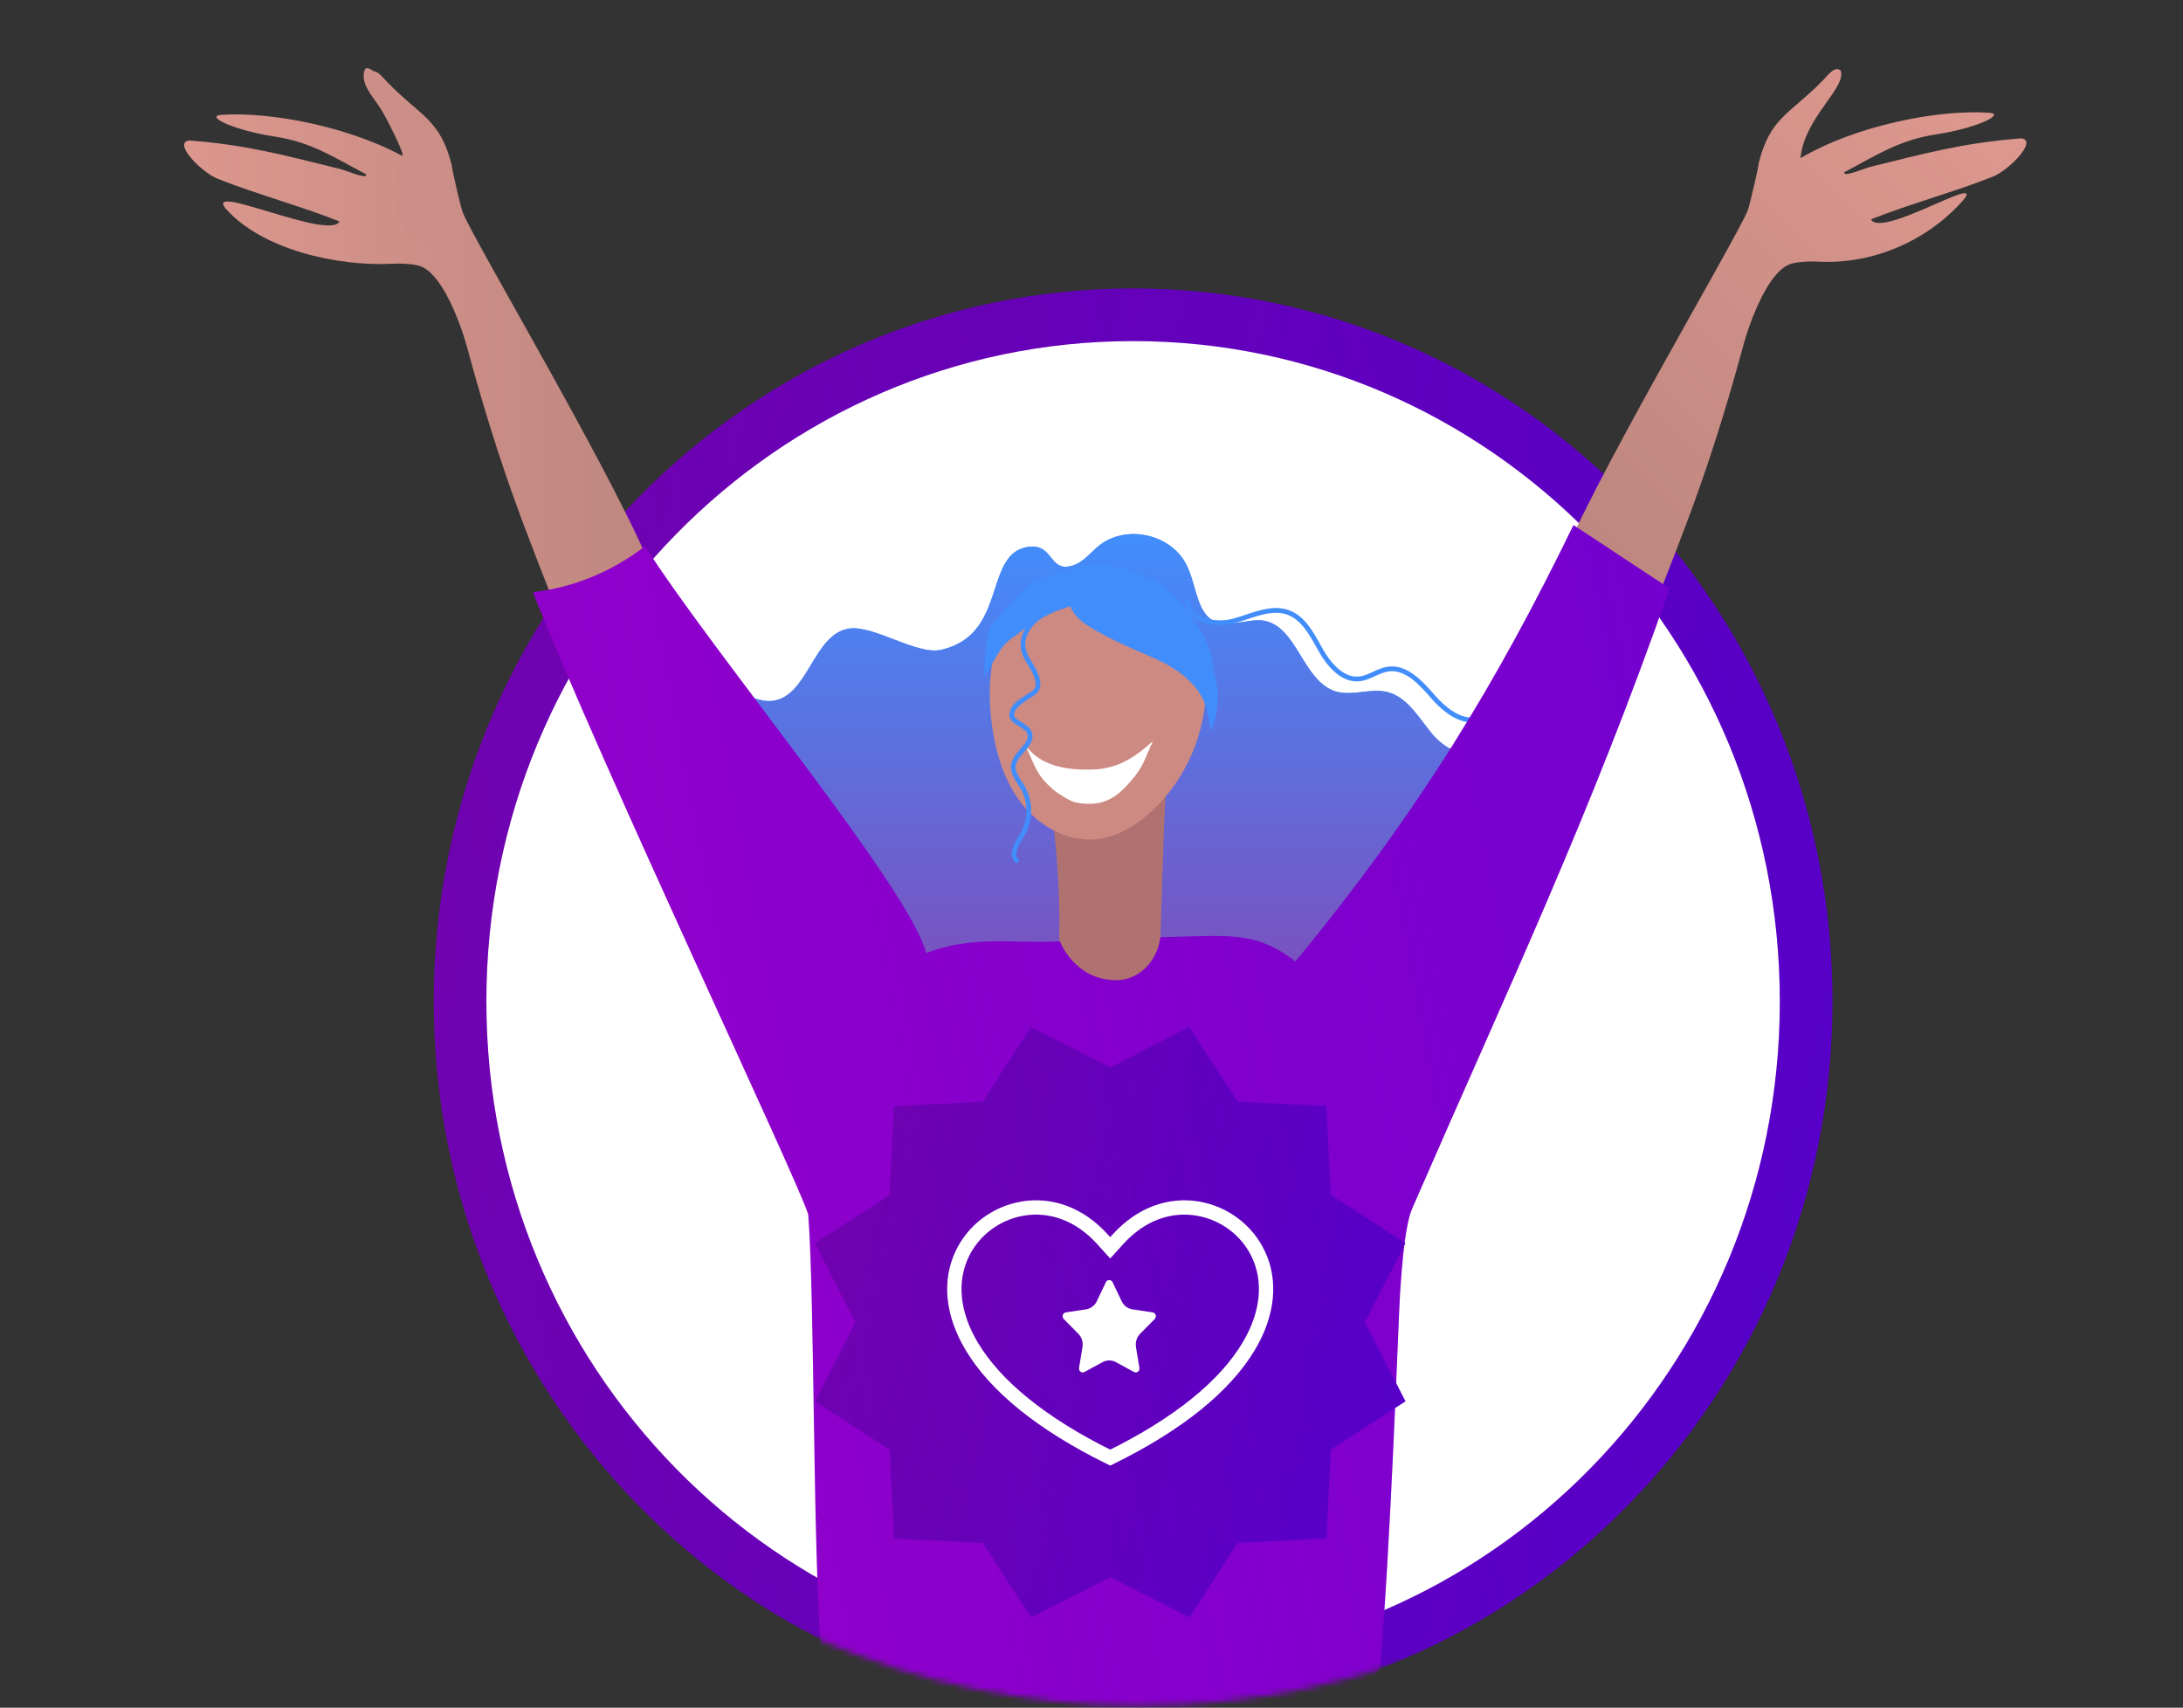 <svg width="372" height="291" viewBox="0 0 372 291" fill="none" xmlns="http://www.w3.org/2000/svg">
<rect x="0" y="0" width="372" height="291" fill="#333333" stroke="none"/>
<mask id="mask0_89:1269" style="mask-type:alpha" maskUnits="userSpaceOnUse" x="0" y="0" width="372" height="291">
<path d="M334.503 147.638C334.503 226.64 271.682 290.684 194.188 290.684C116.695 290.684 53.874 226.64 53.874 147.638C-96.262 -5.42 106.937 0.024 184.431 0.024C484.519 0.024 334.503 68.636 334.503 147.638Z" fill="#C4C4C4"/>
</mask>
<g mask="url(#mask0_89:1269)">
<path d="M307.779 170.649C307.779 235.353 256.35 287.658 193.09 287.658C129.829 287.658 78.4 235.353 78.4 170.649C78.4 105.945 129.829 53.64 193.09 53.64C256.35 53.64 307.779 105.945 307.779 170.649Z" fill="white"/>
<path d="M307.779 170.649C307.779 235.353 256.35 287.658 193.09 287.658C129.829 287.658 78.4 235.353 78.4 170.649C78.4 105.945 129.829 53.64 193.09 53.64C256.35 53.64 307.779 105.945 307.779 170.649Z" stroke="#5C00C7" stroke-width="8.963"/>
<path d="M307.779 170.649C307.779 235.353 256.35 287.658 193.09 287.658C129.829 287.658 78.4 235.353 78.4 170.649C78.4 105.945 129.829 53.64 193.09 53.64C256.35 53.64 307.779 105.945 307.779 170.649Z" stroke="url(#paint0_linear_89:1269)" stroke-opacity="0.25" stroke-width="8.963"/>
<path d="M307.779 170.649C307.779 235.353 256.35 287.658 193.09 287.658C129.829 287.658 78.4 235.353 78.4 170.649C78.4 105.945 129.829 53.64 193.09 53.64C256.35 53.64 307.779 105.945 307.779 170.649Z" stroke="url(#paint1_linear_89:1269)" stroke-opacity="0.15" stroke-width="8.963"/>
<path d="M201.975 95.862C199.133 90.859 191.715 89.41 187.273 92.991C185.848 94.139 184.675 95.722 182.959 96.317C178.675 97.801 179.664 92.534 175.188 93.195C167.534 94.325 171.782 108.141 160.394 110.731C156.184 111.689 148.95 106.489 144.681 107.116C138.574 108.015 137.704 118.833 131.561 119.441C129.29 119.666 127.174 118.28 124.914 117.949C122.654 117.618 119.725 119.432 120.524 121.621C121.798 127.586 121.62 127.586 123.324 133.184C126.594 143.922 129.453 155.012 138.385 161.563C147.317 168.115 156.873 172.091 167.426 175.224C177.029 178.075 188.134 180.222 198.09 179.283C211.037 178.059 222.747 170.385 231.599 160.634C240.45 150.883 246.834 139.108 253.131 127.462C250.572 129.91 246.328 127.802 244.057 125.075C241.784 122.345 239.862 118.812 236.464 117.943C233.571 117.204 230.433 118.699 227.579 117.814C221.961 116.073 221.035 106.577 215.22 105.746C212.974 105.425 209.89 106.735 207.696 106.146C203.719 105.08 204.038 99.497 201.975 95.862Z" fill="#428DFC"/>
<path d="M201.975 95.862C199.133 90.859 191.715 89.41 187.273 92.991C185.848 94.139 184.675 95.722 182.959 96.317C178.675 97.801 179.664 92.534 175.188 93.195C167.534 94.325 171.782 108.141 160.394 110.731C156.184 111.689 148.95 106.489 144.681 107.116C138.574 108.015 137.704 118.833 131.561 119.441C129.29 119.666 127.174 118.28 124.914 117.949C122.654 117.618 119.725 119.432 120.524 121.621C121.798 127.586 121.62 127.586 123.324 133.184C126.594 143.922 129.453 155.012 138.385 161.563C147.317 168.115 156.873 172.091 167.426 175.224C177.029 178.075 188.134 180.222 198.09 179.283C211.037 178.059 222.747 170.385 231.599 160.634C240.45 150.883 246.834 139.108 253.131 127.462C250.572 129.91 246.328 127.802 244.057 125.075C241.784 122.345 239.862 118.812 236.464 117.943C233.571 117.204 230.433 118.699 227.579 117.814C221.961 116.073 221.035 106.577 215.22 105.746C212.974 105.425 209.89 106.735 207.696 106.146C203.719 105.08 204.038 99.497 201.975 95.862Z" fill="#428DFC"/>
<path d="M201.975 95.862C199.133 90.859 191.715 89.41 187.273 92.991C185.848 94.139 184.675 95.722 182.959 96.317C178.675 97.801 179.664 92.534 175.188 93.195C167.534 94.325 171.782 108.141 160.394 110.731C156.184 111.689 148.95 106.489 144.681 107.116C138.574 108.015 137.704 118.833 131.561 119.441C129.29 119.666 127.174 118.28 124.914 117.949C122.654 117.618 119.725 119.432 120.524 121.621C121.798 127.586 121.62 127.586 123.324 133.184C126.594 143.922 129.453 155.012 138.385 161.563C147.317 168.115 156.873 172.091 167.426 175.224C177.029 178.075 188.134 180.222 198.09 179.283C211.037 178.059 222.747 170.385 231.599 160.634C240.45 150.883 246.834 139.108 253.131 127.462C250.572 129.91 246.328 127.802 244.057 125.075C241.784 122.345 239.862 118.812 236.464 117.943C233.571 117.204 230.433 118.699 227.579 117.814C221.961 116.073 221.035 106.577 215.22 105.746C212.974 105.425 209.89 106.735 207.696 106.146C203.719 105.08 204.038 99.497 201.975 95.862Z" fill="url(#paint2_linear_89:1269)" fill-opacity="0.5"/>
<path d="M77.049 28.395C75.064 20.304 71.837 19.981 66.023 14.029C65.084 13.068 64.069 11.557 63.017 12.387C61.99 15.349 69.232 20.391 69.863 27.312C60.39 21.705 46.288 18.988 37.758 19.57C34.751 19.775 39.962 22.238 46.779 23.264C53.002 24.2 56.803 26.753 62.387 29.704C62.717 30.681 58.987 29.046 58.007 28.805C48.704 26.519 42.168 24.7 32.261 23.934C29.338 24.29 34.376 29.38 37.056 30.447C43.717 33.099 51.189 35.086 57.848 37.738C56.1 41.017 34.957 31.085 38.408 35.477C44.546 42.54 57.487 45.408 66.709 44.952C68.23 44.878 69.744 44.911 71.231 45.246C75.359 46.172 78.646 55.643 79.635 59.306C86.586 85.029 92.009 95.735 97.811 111.847C99.516 109.418 109 99.827 111.711 98.712C106.472 84.185 80.677 40.926 78.853 36.194C78.464 35.182 76.683 27.374 77.049 28.395Z" fill="url(#paint3_linear_89:1269)"/>
<path d="M299.635 28.035C301.621 19.943 304.848 19.62 310.662 13.668C311.601 12.707 312.616 11.196 313.668 12.026C314.695 14.989 307.453 20.031 306.822 26.952C316.295 21.345 330.397 18.627 338.927 19.209C341.934 19.414 336.723 21.877 329.906 22.904C323.683 23.84 319.882 26.392 314.298 29.343C313.968 30.32 317.698 28.685 318.678 28.445C327.981 26.158 334.517 24.34 344.424 23.573C347.346 23.929 342.309 29.019 339.629 30.087C332.968 32.738 325.496 34.725 318.837 37.377C320.585 40.657 338.126 29.574 334.674 33.965C328.537 41.029 319.198 45.048 309.976 44.592C308.455 44.518 306.941 44.55 305.454 44.885C301.326 45.811 298.039 55.282 297.049 58.946C290.099 84.669 284.676 95.375 278.874 111.486C277.169 109.058 267.685 99.466 264.974 98.352C270.213 83.824 296.008 40.566 297.832 35.833C298.221 34.822 300.002 27.014 299.635 28.035Z" fill="url(#paint4_linear_89:1269)"/>
<path d="M199.497 169.453C198.774 169.103 198.052 168.753 197.33 168.402C198.089 155.456 198.075 142.167 198.984 129.379C193.777 132.84 184.751 134.452 178.599 133.607C180.417 145.86 181.286 158.447 179.71 170.733C186.253 169.752 192.886 169.282 199.497 169.453Z" fill="#B07171"/>
<path d="M186.603 143.032C190.293 142.72 193.661 140.671 196.391 138.111C202.199 132.664 205.607 124.631 205.53 116.568C205.505 113.96 205.127 111.34 204.245 108.893C201.146 100.306 191.251 94.962 182.578 97.19C179.187 98.061 176.042 99.957 173.715 102.627C169.014 108.018 168.063 115.903 168.963 123.072C169.58 127.994 171.022 132.937 174.022 136.838C177.021 140.737 181.772 143.442 186.603 143.032Z" fill="#CC8A82"/>
<path d="M174.761 126.974C177.266 130.601 181.918 131.275 186.255 131.126C190.379 130.986 193.232 129.203 196.492 126.271C194.837 129.738 194.969 130.472 192.636 133.186C190.169 136.058 187.76 137.599 183.318 136.752C182.451 136.587 180.309 135.245 179.629 134.672C176.63 132.15 176.366 130.592 174.761 126.974Z" fill="white"/>
<path d="M173.229 147.032C173.123 147.032 173.013 146.987 172.935 146.9C171.72 145.558 172.806 143.753 173.679 142.305L173.924 141.894C175.234 139.669 175.244 136.671 173.948 134.436C173.798 134.177 173.631 133.92 173.463 133.66C172.799 132.638 172.112 131.579 172.301 130.315C172.457 129.26 173.184 128.43 173.888 127.626C174.685 126.714 175.373 125.928 175.06 125.03C174.88 124.514 174.254 124.133 173.65 123.765C172.805 123.25 171.846 122.666 172.024 121.56C172.259 120.09 173.516 119.286 174.731 118.511C175.231 118.193 175.701 117.892 176.101 117.551C176.986 116.791 176.1 114.934 175.807 114.383C175.628 114.045 175.424 113.715 175.223 113.386C174.74 112.6 174.241 111.787 174.031 110.839C173.603 108.911 174.504 106.703 176.324 105.212C177.867 103.95 180.172 103.154 182.21 102.507C182.425 102.44 182.646 102.562 182.712 102.777C182.778 102.994 182.659 103.222 182.448 103.29C181.025 103.741 178.379 104.582 176.825 105.853C175.623 106.837 174.375 108.684 174.813 110.655C174.992 111.467 175.436 112.185 175.901 112.947C176.113 113.292 176.324 113.637 176.512 113.99C176.98 114.873 177.932 117.051 176.615 118.179C176.173 118.558 175.656 118.887 175.155 119.208C174.042 119.918 172.99 120.589 172.815 121.694C172.731 122.22 173.232 122.555 174.059 123.059C174.753 123.48 175.538 123.96 175.815 124.754C176.289 126.111 175.372 127.159 174.486 128.173C173.861 128.887 173.216 129.624 173.095 130.439C172.953 131.389 173.526 132.272 174.133 133.207C174.307 133.478 174.483 133.749 174.64 134.018C176.082 136.505 176.07 139.841 174.613 142.317L174.364 142.735C173.435 144.277 172.782 145.521 173.525 146.342C173.676 146.509 173.666 146.768 173.503 146.922C173.425 146.996 173.327 147.032 173.229 147.032Z" fill="#428DFC"/>
<path d="M250.666 123.079C247.739 123.079 244.975 120.229 244.057 119.179C241.926 116.739 239.522 113.981 236.572 114.422C235.803 114.536 235.083 114.867 234.32 115.216C233.483 115.6 232.618 115.998 231.663 116.095C228.352 116.428 225.922 113.1 224.771 111.083C224.615 110.811 224.461 110.534 224.305 110.255C223.052 108.014 221.755 105.697 219.533 104.811C217.317 103.93 214.862 104.748 212.486 105.542C211.781 105.777 211.054 106.02 210.341 106.215C207.993 106.859 205.314 106.526 203.672 105.386C202.664 104.685 202.059 103.701 201.926 102.538C201.901 102.313 202.059 102.109 202.277 102.083C202.503 102.053 202.696 102.219 202.722 102.443C202.828 103.375 203.299 104.137 204.12 104.708C205.558 105.705 208.029 106.001 210.132 105.424C210.826 105.235 211.543 104.995 212.237 104.764C214.748 103.927 217.341 103.06 219.825 104.049C222.311 105.039 223.678 107.484 225 109.85C225.155 110.126 225.309 110.4 225.463 110.671C226.519 112.519 228.724 115.572 231.584 115.28C232.407 115.197 233.178 114.843 233.992 114.468C234.773 114.111 235.579 113.741 236.457 113.611C239.822 113.115 242.499 116.167 244.645 118.622C245.697 119.825 249.333 123.572 252.429 121.784C252.618 121.672 252.864 121.741 252.976 121.939C253.085 122.136 253.017 122.386 252.824 122.499C252.109 122.907 251.383 123.079 250.666 123.079Z" fill="#428DFC"/>
<path d="M268.133 89.49C255.289 115.869 242.135 137.89 220.749 163.841C213.804 158.49 209.077 159.492 197.742 159.706C197.238 163.736 194.168 167.064 190.142 167.033C183.078 166.98 180.619 160.419 180.619 160.419C172.849 160.832 165.644 159.327 157.836 162.418C154.884 151.157 121.522 111.356 109.918 93.074C104.392 97.379 97.714 100.121 90.814 100.917C102.876 131.369 135.685 200.496 137.731 206.94C138.854 221.89 138.48 264.054 139.978 282.07C145.077 295.096 153.462 307.369 176.314 309.357C201.731 311.569 223.211 305.26 235.141 284.18C236.933 264.958 238.322 224.193 238.574 220.436C238.949 214.828 239.479 208.611 240.664 205.889C257.169 167.983 270.836 139.335 284.501 100.261C279.442 96.981 273.19 92.774 268.133 89.49Z" fill="#9500CB"/>
<path d="M268.133 89.49C255.289 115.869 242.135 137.89 220.749 163.841C213.804 158.49 209.077 159.492 197.742 159.706C197.238 163.736 194.168 167.064 190.142 167.033C183.078 166.98 180.619 160.419 180.619 160.419C172.849 160.832 165.644 159.327 157.836 162.418C154.884 151.157 121.522 111.356 109.918 93.074C104.392 97.379 97.714 100.121 90.814 100.917C102.876 131.369 135.685 200.496 137.731 206.94C138.854 221.89 138.48 264.054 139.978 282.07C145.077 295.096 153.462 307.369 176.314 309.357C201.731 311.569 223.211 305.26 235.141 284.18C236.933 264.958 238.322 224.193 238.574 220.436C238.949 214.828 239.479 208.611 240.664 205.889C257.169 167.983 270.836 139.335 284.501 100.261C279.442 96.981 273.19 92.774 268.133 89.49Z" fill="url(#paint5_linear_89:1269)" fill-opacity="0.45"/>
<g clip-path="url(#clip0_89:1269)">
<path d="M202.655 175.008L210.88 187.726L226.01 188.484L226.774 203.61L239.5 211.829L232.596 225.314L239.507 238.792L226.788 247.018L226.031 262.147L210.904 262.911L202.686 275.637L189.2 268.734L175.722 275.644L167.497 262.926L152.368 262.169L151.603 247.042L138.877 238.823L145.781 225.338L138.87 211.86L151.589 203.634L152.346 188.505L167.473 187.741L175.691 175.015L189.177 181.918L202.655 175.008Z" fill="#5C00C7"/>
<path d="M202.655 175.008L210.88 187.726L226.01 188.484L226.774 203.61L239.5 211.829L232.596 225.314L239.507 238.792L226.788 247.018L226.031 262.147L210.904 262.911L202.686 275.637L189.2 268.734L175.722 275.644L167.497 262.926L152.368 262.169L151.603 247.042L138.877 238.823L145.781 225.338L138.87 211.86L151.589 203.634L152.346 188.505L167.473 187.741L175.691 175.015L189.177 181.918L202.655 175.008Z" fill="url(#paint6_linear_89:1269)" fill-opacity="0.25"/>
<path d="M202.655 175.008L210.88 187.726L226.01 188.484L226.774 203.61L239.5 211.829L232.596 225.314L239.507 238.792L226.788 247.018L226.031 262.147L210.904 262.911L202.686 275.637L189.2 268.734L175.722 275.644L167.497 262.926L152.368 262.169L151.603 247.042L138.877 238.823L145.781 225.338L138.87 211.86L151.589 203.634L152.346 188.505L167.473 187.741L175.691 175.015L189.177 181.918L202.655 175.008Z" fill="url(#paint7_linear_89:1269)" fill-opacity="0.15"/>
<path d="M189.188 248.389C200.967 242.6 208.791 236.108 212.777 229.439C216.152 223.792 216.572 218.286 214.453 213.757C212.529 209.644 208.619 206.708 204.116 205.951C199.31 205.143 194.418 206.869 190.54 211.144L189.188 212.634L187.837 211.144C183.959 206.869 179.067 205.143 174.261 205.951C169.757 206.708 165.848 209.644 163.924 213.757C161.805 218.286 162.225 223.792 165.6 229.439C169.586 236.108 177.41 242.6 189.188 248.389Z" stroke="white" stroke-width="2.44"/>
<path d="M187.875 232.12L184.809 233.793C184.496 233.964 184.108 233.839 183.943 233.514C183.878 233.384 183.855 233.236 183.879 233.092L184.465 229.547C184.602 228.717 184.337 227.871 183.756 227.283L181.275 224.773C181.021 224.516 181.016 224.095 181.263 223.832C181.362 223.728 181.49 223.66 181.63 223.638L185.058 223.121C185.861 223 186.555 222.477 186.914 221.722L188.447 218.498C188.604 218.168 188.988 218.033 189.306 218.195C189.432 218.26 189.535 218.366 189.597 218.498L191.13 221.722C191.489 222.477 192.183 223 192.986 223.121L196.414 223.638C196.765 223.691 197.007 224.029 196.956 224.392C196.936 224.537 196.871 224.671 196.77 224.773L194.288 227.283C193.708 227.871 193.443 228.717 193.58 229.547L194.165 233.092C194.225 233.454 193.991 233.797 193.642 233.859C193.503 233.884 193.36 233.861 193.235 233.793L190.17 232.12C189.451 231.728 188.593 231.728 187.875 232.12Z" fill="white"/>
</g>
<path d="M340.774 232.763C340.834 232.992 341.015 233.138 341.239 233.076C341.463 233.015 341.606 232.828 341.545 232.599C341.485 232.37 341.304 232.224 341.08 232.286C340.856 232.346 340.714 232.534 340.774 232.763ZM355.683 269.396C355.54 269.582 355.601 269.811 355.782 269.957C355.965 270.102 356.188 270.041 356.331 269.854C356.474 269.668 356.413 269.439 356.232 269.293C356.069 269.043 355.826 269.209 355.683 269.396ZM360.786 260.723C360.643 260.909 360.704 261.138 360.885 261.285C361.068 261.43 361.291 261.368 361.434 261.182C361.577 260.995 361.516 260.766 361.335 260.62C361.253 260.496 360.929 260.537 360.786 260.723ZM343.454 251.707C343.636 251.852 343.839 251.895 344.062 251.833C344.205 251.646 344.247 251.439 344.186 251.21C344.004 251.065 343.802 251.022 343.679 251.104C343.334 251.249 343.293 251.457 343.454 251.707ZM351.514 245.706C351.697 245.851 351.899 245.894 352.123 245.832C352.266 245.645 352.307 245.439 352.247 245.21C352.064 245.064 351.862 245.021 351.739 245.103C351.394 245.248 351.332 245.56 351.514 245.706ZM375.471 271.893C375.43 272.1 375.591 272.351 375.795 272.394C375.998 272.436 376.242 272.27 376.283 272.063C376.325 271.856 376.162 271.605 375.96 271.563C375.757 271.52 375.512 271.685 375.471 271.893ZM377.046 261.837C377.005 262.043 377.166 262.294 377.37 262.337C377.573 262.379 377.817 262.214 377.858 262.006C377.9 261.799 377.737 261.548 377.535 261.506C377.332 261.464 377.087 261.63 377.046 261.837ZM337.999 243.54C338.08 243.665 338.364 243.832 338.506 243.647C338.629 243.564 338.792 243.273 338.609 243.127C338.528 243.002 338.243 242.835 338.102 243.021C337.879 243.083 337.837 243.291 337.999 243.54ZM345.587 238.847C345.668 238.972 345.952 239.14 346.094 238.954C346.217 238.871 346.358 238.685 346.197 238.435C346.116 238.31 345.934 238.164 345.689 238.328C345.548 238.514 345.505 238.722 345.587 238.847ZM367.652 266.046C367.61 266.252 367.671 266.482 367.874 266.525C368.077 266.567 368.198 266.483 368.342 266.298C368.383 266.091 368.323 265.861 368.12 265.819C367.918 265.776 367.694 265.839 367.652 266.046ZM369.812 257.302C369.77 257.508 369.831 257.738 370.034 257.781C370.237 257.824 370.358 257.739 370.502 257.554C370.543 257.347 370.483 257.117 370.28 257.075C370.076 257.033 369.854 257.095 369.812 257.302ZM352.709 253.526C352.566 253.712 352.626 253.941 352.808 254.087C352.989 254.233 353.214 254.171 353.357 253.984C353.499 253.798 353.439 253.569 353.258 253.423C353.075 253.276 352.85 253.339 352.709 253.526ZM333.484 251.902C333.342 252.089 333.402 252.317 333.583 252.464C333.766 252.609 333.99 252.547 334.132 252.361C334.275 252.174 334.215 251.945 334.033 251.799C333.852 251.654 333.628 251.715 333.484 251.902ZM339.583 243.547C339.44 243.733 339.501 243.962 339.682 244.108C339.864 244.255 340.089 244.192 340.231 244.005C340.374 243.819 340.313 243.59 340.132 243.444C339.949 243.298 339.725 243.36 339.583 243.547ZM345.599 235.064C345.456 235.251 345.517 235.48 345.698 235.626C345.88 235.771 346.104 235.71 346.247 235.523C346.39 235.337 346.329 235.108 346.148 234.961C345.944 234.919 345.72 234.981 345.599 235.064ZM375.054 262.828C375.114 263.057 375.296 263.203 375.52 263.142C375.744 263.08 375.886 262.894 375.826 262.665C375.765 262.436 375.584 262.29 375.36 262.351C375.157 262.31 374.994 262.6 375.054 262.828ZM340.14 221.598C339.896 221.764 339.853 221.972 340.016 222.22L340.14 221.598ZM353.673 256.647C353.632 256.853 353.793 257.104 353.996 257.147C354.2 257.189 354.444 257.024 354.485 256.816C354.526 256.609 354.365 256.359 354.162 256.316C353.958 256.273 353.713 256.439 353.673 256.647ZM346.688 256.706C346.647 256.913 346.808 257.163 347.011 257.206C347.214 257.249 347.459 257.083 347.5 256.876C347.541 256.669 347.481 256.439 347.177 256.375C346.974 256.333 346.729 256.499 346.688 256.706ZM349.521 246.697C349.479 246.903 349.641 247.154 349.844 247.197C350.047 247.239 350.27 247.178 350.332 246.866C350.374 246.659 350.211 246.408 350.03 246.262C349.807 246.323 349.562 246.489 349.521 246.697ZM336.934 233.476C336.791 233.663 336.852 233.892 337.033 234.038C337.215 234.183 337.439 234.122 337.683 233.957C337.826 233.771 337.765 233.542 337.604 233.292C337.299 233.228 337.077 233.29 336.934 233.476ZM340.937 232.471C340.895 232.678 340.978 232.803 341.058 232.929C341.261 232.971 341.382 232.888 341.506 232.806C341.547 232.599 341.465 232.474 341.385 232.348C341.181 232.305 340.958 232.366 340.937 232.471Z" fill="white"/>
<path d="M185.721 96.155C187.363 95.809 190.206 96.424 191.795 96.969C192.678 97.273 196.81 98.859 197.57 99.411C201.333 102.146 202.867 104.62 205.236 108.671C206.554 110.925 206.636 113.441 207.228 115.997C207.88 118.82 207.451 122.003 206.324 124.667C206.095 122.906 205.855 121.117 205.15 119.493C204.096 117.065 202.074 115.195 199.848 113.822C197.623 112.45 195.173 111.516 192.788 110.461C190.781 109.576 188.812 108.6 186.888 107.541C184.863 106.427 182.705 104.975 182.184 102.686C181.351 103.15 180.435 103.437 179.566 103.826C177.69 104.665 176.054 105.963 174.438 107.249C171.194 109.832 171.385 108.773 167.899 115.183C167.477 115.96 167.937 107.369 169.08 106.205C169.586 105.692 174.299 100.672 174.769 100.124C176.084 98.589 183.38 96.65 185.721 96.155Z" fill="#428DFC"/>
<path d="M77.839 36.155C77.923 35.139 77.528 34.166 77.21 33.2C76.87 32.17 76.666 30.269 76.502 29.195C75.788 24.518 74.013 21.038 70.399 18.639C67.389 16.64 63.016 10.177 62.146 11.906C61.327 14.216 63.449 16.332 64.777 18.38C66.104 20.428 68.532 25.617 68.58 26.164C68.648 26.947 68.207 27.663 67.863 28.366C65.504 33.175 68.372 40.021 70.444 40.999C73.515 42.449 74.352 40.68 76.804 38.295C77.418 37.698 77.768 37.019 77.839 36.155Z" fill="#CC8F87"/>
</g>
<defs>
<linearGradient id="paint0_linear_89:1269" x1="333.051" y1="-5.513" x2="34.87" y2="57.597" gradientUnits="userSpaceOnUse">
<stop stop-color="#4300D3"/>
<stop offset="1" stop-color="#4300D3" stop-opacity="0"/>
</linearGradient>
<linearGradient id="paint1_linear_89:1269" x1="63.523" y1="49.158" x2="338.823" y2="114.619" gradientUnits="userSpaceOnUse">
<stop stop-color="#FF0F13"/>
<stop offset="1" stop-color="#BF0020" stop-opacity="0"/>
</linearGradient>
<linearGradient id="paint2_linear_89:1269" x1="186.76" y1="91.007" x2="186.76" y2="179.506" gradientUnits="userSpaceOnUse">
<stop stop-color="#C6006B" stop-opacity="0"/>
<stop offset="1" stop-color="#C6006B"/>
</linearGradient>
<linearGradient id="paint3_linear_89:1269" x1="31.377" y1="61.997" x2="111.711" y2="61.997" gradientUnits="userSpaceOnUse">
<stop stop-color="#DC978E"/>
<stop offset="1" stop-color="#BE8780"/>
</linearGradient>
<linearGradient id="paint4_linear_89:1269" x1="338.417" y1="25.789" x2="271.648" y2="91.987" gradientUnits="userSpaceOnUse">
<stop stop-color="#DC978E"/>
<stop offset="1" stop-color="#BE8780"/>
</linearGradient>
<linearGradient id="paint5_linear_89:1269" x1="301.396" y1="39.927" x2="57.023" y2="86.289" gradientUnits="userSpaceOnUse">
<stop stop-color="#4300D3"/>
<stop offset="1" stop-color="#4300D3" stop-opacity="0"/>
</linearGradient>
<linearGradient id="paint6_linear_89:1269" x1="248.285" y1="152.365" x2="122.595" y2="179.485" gradientUnits="userSpaceOnUse">
<stop stop-color="#4300D3"/>
<stop offset="1" stop-color="#4300D3" stop-opacity="0"/>
</linearGradient>
<linearGradient id="paint7_linear_89:1269" x1="134.481" y1="175.008" x2="250.479" y2="203.127" gradientUnits="userSpaceOnUse">
<stop stop-color="#FF0F13"/>
<stop offset="1" stop-color="#BF0020" stop-opacity="0"/>
</linearGradient>
<clipPath id="clip0_89:1269">
<rect width="102.034" height="102.034" fill="white" transform="translate(138.171 174.309)"/>
</clipPath>
</defs>
</svg>
